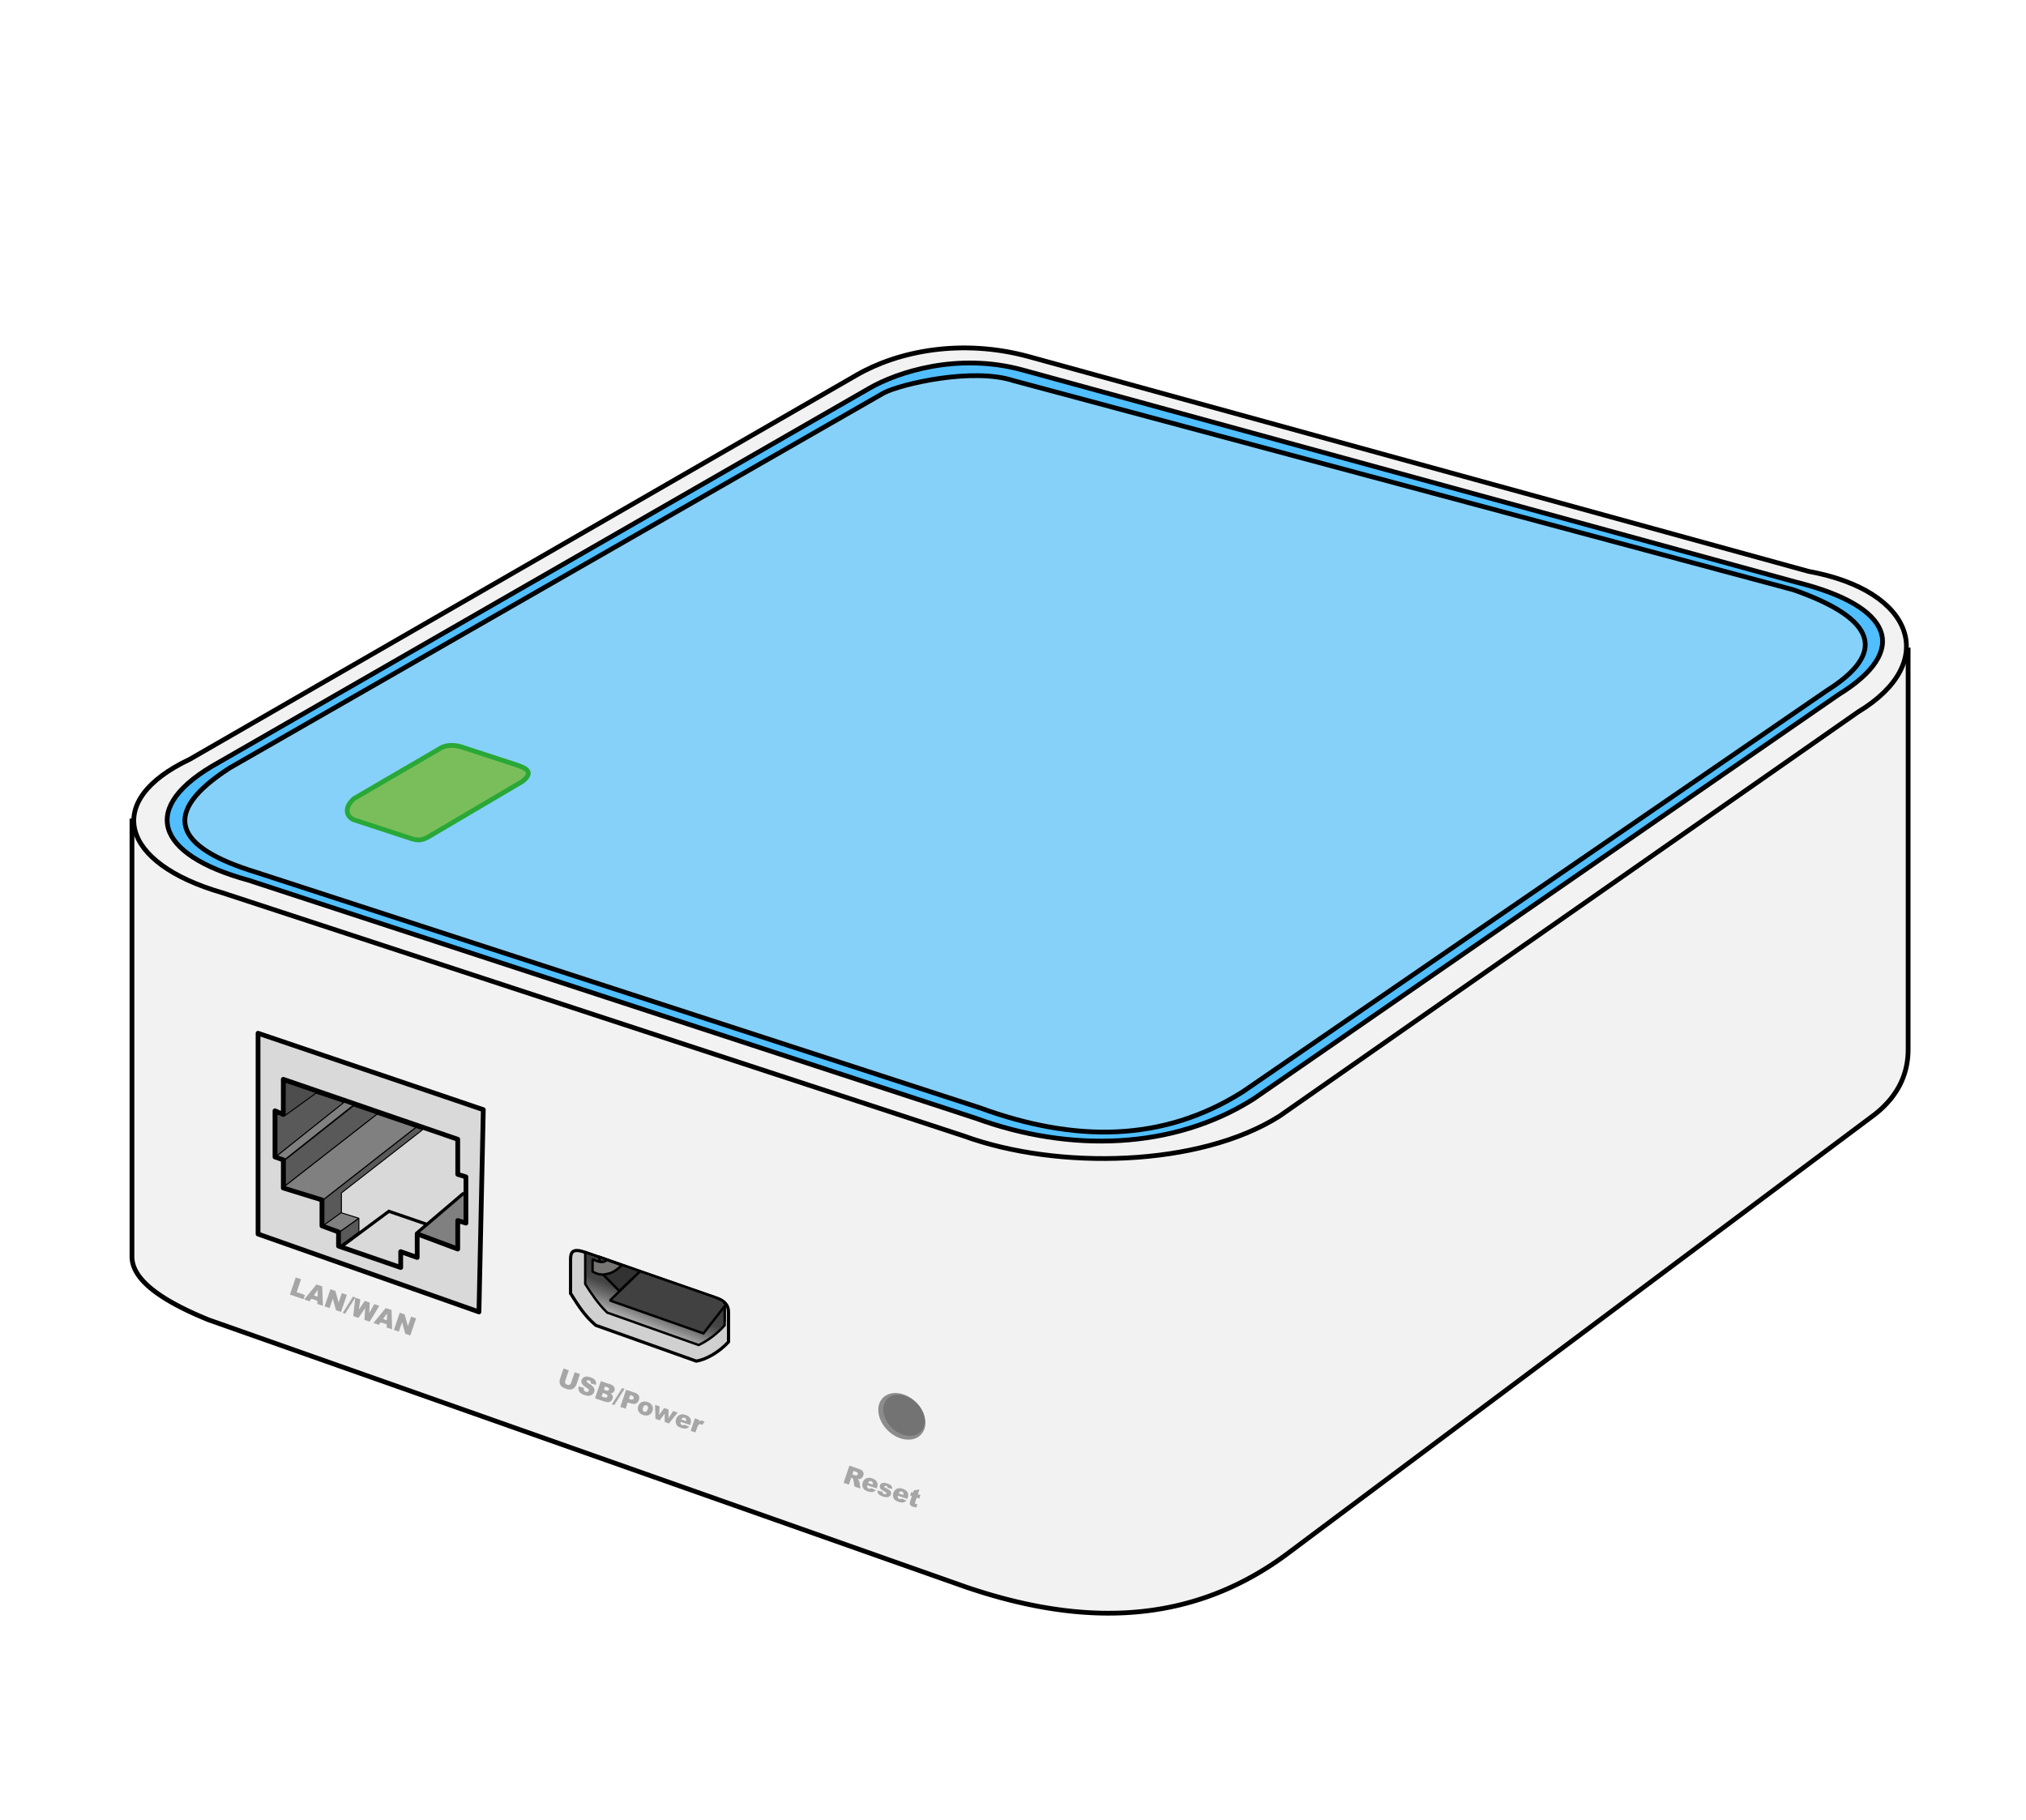 <?xml version="1.0" standalone="no"?>
<!DOCTYPE svg PUBLIC "-//W3C//DTD SVG 1.1//EN" "http://www.w3.org/Graphics/SVG/1.1/DTD/svg11.dtd">
<svg width="100%" height="100%" viewBox="0 0 1280 1150" version="1.1" xmlns="http://www.w3.org/2000/svg" xmlns:xlink="http://www.w3.org/1999/xlink" xml:space="preserve" style="fill-rule:evenodd;clip-rule:evenodd;stroke-linecap:round;stroke-miterlimit:1.414;">
    <g id="fuellung-seite">
        <path d="M83.377,518.594L83.377,793.582C83.035,809.171 103.713,822.497 131.796,833.931L610.647,1002.87C682.453,1027.23 750.645,1027.55 812.038,982.675L1184.45,704.137C1198.26,693.255 1205.47,679.686 1205.53,663.199L1205.53,410.783L83.377,518.594Z" style="fill:rgb(242,242,242);"/>
        <path d="M1207.03,409.279L1207.03,663.204L1207.02,663.6L1207.02,663.995L1207.01,664.389L1207,664.782L1206.99,665.174L1206.97,665.565L1206.95,665.955L1206.93,666.344L1206.91,666.732L1206.88,667.119L1206.85,667.505L1206.82,667.89L1206.78,668.273L1206.75,668.656L1206.7,669.038L1206.66,669.419L1206.62,669.798L1206.57,670.177L1206.52,670.555L1206.46,670.931L1206.41,671.307L1206.35,671.681L1206.29,672.055L1206.22,672.427L1206.15,672.799L1206.09,673.169L1206.01,673.538L1205.94,673.907L1205.86,674.274L1205.78,674.64L1205.7,675.006L1205.61,675.37L1205.52,675.733L1205.43,676.095L1205.34,676.455L1205.24,676.816L1205.14,677.174L1205.04,677.532L1204.94,677.889L1204.83,678.245L1204.72,678.599L1204.61,678.953L1204.49,679.305L1204.38,679.657L1204.26,680.007L1204.13,680.357L1204.01,680.705L1203.88,681.052L1203.75,681.398L1203.62,681.743L1203.48,682.087L1203.34,682.43L1203.2,682.772L1203.06,683.113L1202.91,683.452L1202.76,683.791L1202.61,684.128L1202.46,684.465L1202.3,684.8L1202.14,685.134L1201.98,685.468L1201.81,685.8L1201.65,686.131L1201.48,686.461L1201.31,686.789L1201.13,687.117L1200.95,687.444L1200.77,687.77L1200.59,688.094L1200.4,688.417L1200.22,688.74L1200.03,689.061L1199.83,689.381L1199.64,689.7L1199.44,690.018L1199.24,690.335L1199.04,690.651L1198.83,690.966L1198.62,691.279L1198.41,691.592L1198.2,691.903L1197.99,692.213L1197.77,692.523L1197.55,692.831L1197.32,693.138L1197.1,693.444L1196.87,693.748L1196.64,694.052L1196.4,694.355L1196.17,694.657L1195.93,694.957L1195.69,695.256L1195.45,695.555L1195.2,695.852L1194.95,696.148L1194.7,696.443L1194.45,696.737L1194.19,697.03L1193.93,697.322L1193.67,697.612L1193.41,697.902L1193.14,698.191L1192.88,698.478L1192.61,698.764L1192.33,699.05L1192.06,699.334L1191.78,699.617L1191.5,699.899L1191.22,700.18L1190.93,700.46L1190.64,700.739L1190.35,701.016L1190.06,701.293L1189.77,701.569L1189.47,701.843L1189.17,702.117L1188.87,702.389L1188.56,702.66L1188.25,702.931L1187.94,703.2L1187.63,703.468L1187.32,703.735L1187,704.001L1186.68,704.266L1186.36,704.529L1186.04,704.792L1185.71,705.054L1185.37,705.325L812.929,983.882L812.561,984.151L812.199,984.414L811.836,984.676L811.473,984.937L811.11,985.197L810.747,985.456L810.384,985.715L810.02,985.972L809.657,986.228L809.293,986.483L808.929,986.737L808.565,986.989L808.201,987.241L807.836,987.492L807.472,987.742L807.107,987.991L806.742,988.239L806.377,988.485L806.012,988.731L805.646,988.976L805.281,989.22L804.915,989.462L804.549,989.704L804.183,989.945L803.817,990.184L803.451,990.423L803.084,990.661L802.718,990.897L802.351,991.133L801.984,991.367L801.617,991.601L801.249,991.833L800.882,992.065L800.514,992.296L800.146,992.525L799.779,992.754L799.41,992.981L799.042,993.208L798.674,993.433L798.305,993.658L797.937,993.881L797.568,994.104L797.199,994.325L796.83,994.546L796.46,994.765L796.091,994.984L795.721,995.201L795.351,995.418L794.981,995.634L794.611,995.848L794.241,996.062L793.871,996.274L793.5,996.486L793.129,996.696L792.759,996.906L792.388,997.115L792.016,997.322L791.645,997.529L791.274,997.734L790.902,997.939L790.53,998.143L790.158,998.345L789.786,998.547L789.414,998.748L789.042,998.948L788.669,999.146L788.296,999.344L787.923,999.541L787.55,999.737L787.177,999.932L786.804,1000.13L786.431,1000.32L786.057,1000.51L785.683,1000.7L785.309,1000.89L784.935,1001.08L784.561,1001.27L784.187,1001.46L783.812,1001.64L783.438,1001.83L783.063,1002.01L782.688,1002.19L782.313,1002.38L781.938,1002.56L781.562,1002.74L781.187,1002.92L780.811,1003.1L780.435,1003.27L780.059,1003.45L779.683,1003.63L779.307,1003.8L778.93,1003.97L778.554,1004.15L778.177,1004.32L777.8,1004.49L777.423,1004.66L777.046,1004.83L776.669,1005L776.291,1005.16L775.914,1005.33L775.536,1005.49L775.158,1005.66L774.78,1005.82L774.402,1005.98L774.024,1006.14L773.645,1006.31L773.267,1006.47L772.888,1006.62L772.509,1006.78L772.13,1006.94L771.751,1007.09L771.371,1007.25L770.992,1007.4L770.612,1007.56L770.233,1007.71L769.853,1007.86L769.473,1008.01L769.093,1008.16L768.712,1008.31L768.332,1008.45L767.951,1008.6L767.571,1008.74L767.19,1008.89L766.809,1009.03L766.428,1009.18L766.046,1009.32L765.665,1009.46L765.283,1009.6L764.902,1009.74L764.52,1009.88L764.138,1010.01L763.756,1010.15L763.373,1010.28L762.991,1010.42L762.608,1010.55L762.226,1010.68L761.843,1010.82L761.46,1010.95L761.077,1011.08L760.693,1011.21L760.31,1011.33L759.927,1011.46L759.543,1011.59L759.159,1011.71L758.775,1011.84L758.391,1011.96L758.007,1012.08L757.623,1012.2L757.238,1012.32L756.854,1012.44L756.469,1012.56L756.084,1012.68L755.699,1012.8L755.314,1012.91L754.929,1013.03L754.543,1013.14L754.158,1013.26L753.772,1013.37L753.386,1013.48L753,1013.59L752.614,1013.7L752.228,1013.81L751.842,1013.92L751.455,1014.03L751.069,1014.13L750.682,1014.24L750.295,1014.34L749.908,1014.45L749.521,1014.55L749.134,1014.65L748.746,1014.75L748.359,1014.85L747.971,1014.95L747.583,1015.05L747.195,1015.15L746.807,1015.25L746.419,1015.34L746.031,1015.44L745.642,1015.53L745.254,1015.62L744.865,1015.72L744.476,1015.81L744.087,1015.9L743.698,1015.99L743.309,1016.08L742.92,1016.17L742.53,1016.25L742.141,1016.34L741.751,1016.43L741.361,1016.51L740.971,1016.59L740.581,1016.68L740.191,1016.76L739.8,1016.84L739.41,1016.92L739.019,1017L738.628,1017.08L738.237,1017.15L737.847,1017.23L737.455,1017.31L737.064,1017.38L736.673,1017.46L736.281,1017.53L735.89,1017.6L735.498,1017.68L735.106,1017.75L734.714,1017.82L734.322,1017.89L733.93,1017.95L733.537,1018.02L733.145,1018.09L732.752,1018.15L732.359,1018.22L731.967,1018.28L731.574,1018.35L731.181,1018.41L730.787,1018.47L730.394,1018.53L730,1018.59L729.607,1018.65L729.213,1018.71L728.819,1018.77L728.425,1018.82L728.031,1018.88L727.637,1018.93L727.243,1018.99L726.848,1019.04L726.454,1019.09L726.059,1019.14L725.664,1019.2L725.269,1019.25L724.874,1019.3L724.479,1019.34L724.084,1019.39L723.688,1019.44L723.293,1019.48L722.897,1019.53L722.502,1019.57L722.106,1019.62L721.71,1019.66L721.314,1019.7L720.917,1019.74L720.521,1019.78L720.124,1019.82L719.728,1019.86L719.331,1019.9L718.934,1019.94L718.537,1019.97L718.14,1020.01L717.743,1020.04L717.346,1020.08L716.949,1020.11L716.551,1020.14L716.153,1020.17L715.756,1020.2L715.358,1020.23L714.96,1020.26L714.562,1020.29L714.164,1020.32L713.765,1020.34L713.367,1020.37L712.968,1020.39L712.569,1020.42L712.171,1020.44L711.772,1020.46L711.373,1020.49L710.974,1020.51L710.575,1020.53L710.175,1020.55L709.776,1020.56L709.376,1020.58L708.977,1020.6L708.577,1020.62L708.177,1020.63L707.777,1020.64L707.377,1020.66L706.976,1020.67L706.576,1020.69L706.176,1020.7L705.775,1020.71L705.374,1020.72L704.974,1020.73L704.573,1020.74L704.172,1020.74L703.771,1020.75L703.369,1020.76L702.968,1020.76L702.566,1020.77L702.165,1020.77L701.763,1020.77L701.362,1020.77L700.96,1020.78L700.558,1020.78L700.155,1020.78L699.753,1020.78L699.351,1020.78L698.949,1020.77L698.546,1020.77L698.143,1020.77L697.74,1020.76L696.935,1020.75L696.128,1020.74L695.322,1020.72L694.515,1020.7L693.707,1020.68L692.899,1020.65L692.091,1020.62L691.282,1020.59L690.473,1020.55L689.663,1020.51L688.853,1020.47L688.042,1020.43L687.232,1020.38L686.42,1020.33L685.608,1020.28L684.796,1020.22L683.984,1020.17L683.171,1020.1L682.357,1020.04L681.544,1019.97L680.729,1019.9L679.915,1019.83L679.1,1019.75L678.285,1019.68L677.469,1019.59L676.653,1019.51L675.836,1019.42L675.019,1019.33L674.202,1019.24L673.384,1019.14L672.566,1019.05L671.747,1018.95L670.928,1018.84L670.109,1018.73L669.289,1018.62L668.469,1018.51L667.649,1018.4L666.828,1018.28L666.006,1018.16L665.185,1018.04L664.363,1017.91L663.54,1017.78L662.717,1017.65L661.894,1017.52L661.071,1017.38L660.247,1017.24L659.422,1017.1L658.598,1016.96L657.773,1016.81L656.947,1016.66L656.122,1016.5L655.295,1016.35L654.469,1016.19L653.642,1016.03L652.815,1015.87L651.987,1015.7L651.159,1015.53L650.331,1015.37L649.502,1015.19L648.673,1015.02L647.844,1014.84L647.014,1014.66L646.184,1014.47L645.353,1014.29L644.522,1014.1L643.691,1013.91L642.859,1013.71L642.028,1013.52L641.195,1013.32L640.363,1013.12L639.53,1012.91L638.696,1012.71L637.863,1012.5L637.029,1012.29L636.194,1012.08L635.36,1011.86L634.525,1011.64L633.689,1011.42L632.854,1011.2L632.018,1010.97L631.181,1010.75L630.344,1010.51L629.507,1010.28L628.67,1010.05L627.832,1009.81L626.994,1009.57L626.156,1009.33L625.317,1009.08L624.478,1008.84L623.639,1008.59L622.799,1008.34L621.959,1008.08L621.118,1007.83L620.278,1007.57L619.437,1007.31L618.595,1007.04L617.754,1006.78L616.912,1006.51L616.069,1006.24L615.227,1005.97L614.384,1005.7L613.541,1005.42L612.697,1005.14L611.853,1004.86L611.009,1004.58L610.157,1004.29L131.262,835.334L130.57,835.051L129.912,834.781L129.258,834.509L128.606,834.238L127.957,833.965L127.311,833.692L126.667,833.418L126.027,833.143L125.389,832.867L124.755,832.591L124.124,832.314L123.495,832.036L122.87,831.758L122.248,831.479L121.629,831.199L121.014,830.918L120.402,830.636L119.793,830.354L119.187,830.071L118.585,829.787L117.986,829.503L117.39,829.218L116.799,828.932L116.21,828.645L115.625,828.357L115.044,828.069L114.467,827.78L113.893,827.49L113.323,827.199L112.756,826.907L112.194,826.615L111.635,826.322L111.08,826.028L110.53,825.733L109.983,825.438L109.44,825.142L108.901,824.844L108.366,824.547L107.835,824.248L107.308,823.948L106.786,823.648L106.268,823.347L105.754,823.045L105.244,822.742L104.738,822.438L104.238,822.134L103.989,821.981L103.741,821.828L103.494,821.675L103.248,821.521L103.004,821.368L102.761,821.214L102.519,821.06L102.278,820.906L102.038,820.752L101.799,820.597L101.561,820.443L101.325,820.288L101.09,820.132L100.855,819.977L100.622,819.821L100.39,819.665L100.16,819.509L99.93,819.353L99.702,819.196L99.475,819.04L99.249,818.882L99.024,818.725L98.801,818.568L98.579,818.41L98.357,818.252L98.138,818.094L97.919,817.935L97.702,817.777L97.485,817.618L97.27,817.459L97.057,817.3L96.844,817.14L96.633,816.98L96.423,816.82L96.214,816.66L96.007,816.499L95.801,816.339L95.596,816.178L95.392,816.016L95.19,815.855L94.989,815.693L94.789,815.531L94.59,815.369L94.393,815.206L94.197,815.044L94.003,814.881L93.81,814.717L93.618,814.554L93.427,814.39L93.238,814.226L93.05,814.062L92.863,813.897L92.678,813.732L92.494,813.567L92.312,813.402L92.13,813.236L91.951,813.071L91.772,812.905L91.595,812.738L91.42,812.571L91.245,812.404L91.072,812.237L90.901,812.07L90.731,811.902L90.562,811.734L90.395,811.566L90.229,811.397L90.065,811.228L89.902,811.059L89.74,810.89L89.58,810.72L89.421,810.55L89.264,810.38L89.108,810.209L88.954,810.038L88.801,809.867L88.65,809.696L88.5,809.524L88.351,809.352L88.204,809.18L88.059,809.007L87.915,808.834L87.772,808.661L87.632,808.487L87.492,808.313L87.354,808.139L87.218,807.965L87.083,807.79L86.95,807.615L86.818,807.439L86.688,807.263L86.559,807.087L86.432,806.911L86.307,806.734L86.183,806.557L86.061,806.38L85.94,806.202L85.821,806.024L85.703,805.846L85.587,805.667L85.473,805.488L85.361,805.309L85.249,805.129L85.14,804.949L85.032,804.769L84.926,804.588L84.822,804.407L84.719,804.226L84.618,804.044L84.519,803.862L84.421,803.679L84.325,803.497L84.231,803.314L84.139,803.13L84.048,802.947L83.959,802.762L83.871,802.578L83.786,802.393L83.702,802.208L83.62,802.023L83.54,801.837L83.461,801.651L83.384,801.464L83.309,801.277L83.236,801.09L83.165,800.903L83.095,800.715L83.028,800.526L82.962,800.338L82.898,800.149L82.836,799.96L82.776,799.77L82.717,799.581L82.661,799.39L82.606,799.2L82.553,799.009L82.503,798.818L82.454,798.626L82.407,798.435L82.362,798.243L82.318,798.05L82.277,797.858L82.238,797.665L82.201,797.471L82.165,797.278L82.132,797.084L82.101,796.89L82.071,796.695L82.044,796.5L82.019,796.305L81.995,796.11L81.974,795.915L81.955,795.719L81.937,795.523L81.922,795.326L81.909,795.13L81.898,794.933L81.888,794.736L81.881,794.539L81.876,794.341L81.873,794.144L81.873,793.946L81.874,793.748L81.877,793.57L81.877,517.232L1206.88,409.146L1207.03,409.279ZM84.877,519.957L84.877,793.595L84.874,793.782L84.873,793.949L84.873,794.115L84.876,794.281L84.88,794.447L84.886,794.613L84.894,794.779L84.903,794.944L84.914,795.11L84.927,795.275L84.942,795.44L84.958,795.604L84.976,795.769L84.996,795.934L85.017,796.098L85.04,796.262L85.065,796.426L85.091,796.59L85.119,796.754L85.149,796.918L85.181,797.082L85.214,797.245L85.249,797.409L85.286,797.572L85.324,797.735L85.364,797.898L85.406,798.061L85.449,798.224L85.494,798.387L85.541,798.55L85.589,798.712L85.639,798.875L85.691,799.038L85.744,799.2L85.799,799.362L85.856,799.525L85.914,799.687L85.974,799.849L86.036,800.011L86.099,800.173L86.164,800.335L86.23,800.497L86.299,800.659L86.369,800.821L86.44,800.982L86.513,801.144L86.588,801.306L86.665,801.467L86.743,801.629L86.823,801.79L86.904,801.952L86.987,802.113L87.072,802.274L87.158,802.435L87.246,802.596L87.335,802.757L87.427,802.918L87.519,803.079L87.614,803.24L87.71,803.401L87.808,803.562L87.907,803.723L88.008,803.883L88.11,804.044L88.214,804.204L88.32,804.365L88.427,804.525L88.536,804.685L88.647,804.846L88.759,805.006L88.873,805.166L88.988,805.326L89.105,805.486L89.223,805.646L89.343,805.806L89.465,805.965L89.588,806.125L89.712,806.284L89.839,806.444L89.966,806.603L90.096,806.763L90.227,806.922L90.359,807.081L90.493,807.24L90.628,807.399L90.765,807.558L90.904,807.717L91.044,807.875L91.186,808.034L91.329,808.192L91.474,808.351L91.62,808.509L91.767,808.667L91.917,808.825L92.067,808.983L92.219,809.141L92.373,809.299L92.528,809.456L92.685,809.614L92.843,809.771L93.002,809.929L93.163,810.086L93.326,810.243L93.49,810.4L93.655,810.557L93.822,810.714L93.99,810.87L94.16,811.027L94.331,811.183L94.503,811.339L94.677,811.495L94.852,811.651L95.029,811.807L95.207,811.963L95.387,812.119L95.568,812.274L95.75,812.43L95.934,812.585L96.119,812.74L96.306,812.895L96.494,813.05L96.683,813.205L96.874,813.359L97.066,813.514L97.259,813.668L97.454,813.822L97.65,813.976L97.847,814.13L98.046,814.284L98.246,814.438L98.447,814.591L98.65,814.744L98.854,814.898L99.059,815.051L99.266,815.204L99.474,815.356L99.683,815.509L99.894,815.662L100.105,815.814L100.318,815.966L100.533,816.118L100.748,816.27L100.965,816.422L101.183,816.573L101.403,816.725L101.623,816.876L101.845,817.027L102.068,817.178L102.293,817.329L102.518,817.48L102.745,817.631L102.973,817.781L103.202,817.931L103.433,818.081L103.664,818.231L103.897,818.381L104.131,818.531L104.366,818.68L104.603,818.829L104.84,818.979L105.079,819.128L105.319,819.277L105.56,819.425L105.802,819.573L106.29,819.871L106.783,820.166L107.28,820.462L107.781,820.757L108.287,821.051L108.798,821.344L109.312,821.637L109.831,821.929L110.355,822.22L110.882,822.511L111.414,822.801L111.95,823.091L112.49,823.38L113.034,823.668L113.582,823.956L114.135,824.243L114.691,824.529L115.251,824.815L115.815,825.1L116.383,825.384L116.954,825.667L117.53,825.95L118.109,826.233L118.691,826.514L119.278,826.795L119.868,827.076L120.461,827.355L121.058,827.634L121.659,827.913L122.263,828.19L122.87,828.467L123.481,828.744L124.095,829.019L124.712,829.294L125.333,829.569L125.957,829.842L126.584,830.115L127.213,830.388L127.847,830.659L128.483,830.93L129.122,831.201L129.764,831.47L130.409,831.739L131.057,832.008L131.708,832.275L132.329,832.529L611.136,1001.45L611.967,1001.73L612.804,1002.01L613.642,1002.29L614.479,1002.57L615.316,1002.84L616.152,1003.12L616.988,1003.38L617.824,1003.65L618.659,1003.92L619.494,1004.18L620.328,1004.44L621.163,1004.7L621.996,1004.96L622.83,1005.21L623.663,1005.46L624.496,1005.71L625.328,1005.96L626.16,1006.2L626.992,1006.45L627.823,1006.69L628.654,1006.92L629.484,1007.16L630.314,1007.39L631.144,1007.62L631.973,1007.85L632.802,1008.08L633.631,1008.3L634.459,1008.52L635.287,1008.74L636.114,1008.96L636.941,1009.17L637.768,1009.38L638.594,1009.59L639.42,1009.8L640.246,1010L641.071,1010.2L641.895,1010.4L642.72,1010.6L643.544,1010.79L644.367,1010.98L645.19,1011.17L646.013,1011.36L646.835,1011.54L647.657,1011.73L648.478,1011.9L649.3,1012.08L650.12,1012.26L650.94,1012.43L651.76,1012.6L652.58,1012.76L653.399,1012.93L654.217,1013.09L655.036,1013.25L655.853,1013.4L656.671,1013.56L657.488,1013.71L658.304,1013.86L659.12,1014L659.936,1014.14L660.751,1014.28L661.566,1014.42L662.38,1014.56L663.194,1014.69L664.008,1014.82L664.821,1014.95L665.634,1015.07L666.446,1015.19L667.258,1015.31L668.069,1015.43L668.88,1015.54L669.691,1015.65L670.501,1015.76L671.311,1015.87L672.12,1015.97L672.929,1016.07L673.737,1016.17L674.545,1016.26L675.352,1016.35L676.159,1016.44L676.966,1016.53L677.772,1016.61L678.578,1016.69L679.383,1016.77L680.188,1016.84L680.992,1016.91L681.796,1016.98L682.599,1017.05L683.402,1017.11L684.205,1017.17L685.007,1017.23L685.808,1017.29L686.609,1017.34L687.41,1017.39L688.211,1017.43L689.01,1017.48L689.81,1017.52L690.608,1017.56L691.407,1017.59L692.205,1017.62L693.002,1017.65L693.799,1017.68L694.596,1017.7L695.392,1017.72L696.187,1017.74L696.982,1017.75L697.778,1017.76L698.174,1017.77L698.571,1017.77L698.968,1017.77L699.365,1017.78L699.761,1017.78L700.158,1017.78L700.554,1017.78L700.951,1017.78L701.347,1017.77L701.743,1017.77L702.139,1017.77L702.535,1017.77L702.93,1017.76L703.326,1017.76L703.721,1017.75L704.117,1017.74L704.512,1017.74L704.907,1017.73L705.302,1017.72L705.697,1017.71L706.092,1017.7L706.486,1017.69L706.881,1017.67L707.275,1017.66L707.67,1017.65L708.064,1017.63L708.458,1017.62L708.852,1017.6L709.245,1017.59L709.639,1017.57L710.033,1017.55L710.426,1017.53L710.819,1017.51L711.212,1017.49L711.605,1017.47L711.998,1017.45L712.391,1017.42L712.784,1017.4L713.176,1017.37L713.569,1017.35L713.961,1017.32L714.353,1017.3L714.745,1017.27L715.137,1017.24L715.529,1017.21L715.921,1017.18L716.313,1017.15L716.704,1017.12L717.095,1017.09L717.486,1017.05L717.878,1017.02L718.269,1016.98L718.659,1016.95L719.05,1016.91L719.441,1016.87L719.831,1016.84L720.221,1016.8L720.612,1016.76L721.002,1016.72L721.392,1016.68L721.781,1016.63L722.171,1016.59L722.561,1016.55L722.95,1016.5L723.339,1016.46L723.729,1016.41L724.118,1016.37L724.507,1016.32L724.895,1016.27L725.284,1016.22L725.673,1016.17L726.061,1016.12L726.45,1016.07L726.838,1016.01L727.226,1015.96L727.614,1015.91L728.002,1015.85L728.389,1015.8L728.777,1015.74L729.164,1015.68L729.552,1015.62L729.939,1015.57L730.326,1015.51L730.713,1015.45L731.1,1015.38L731.486,1015.32L731.873,1015.26L732.259,1015.2L732.646,1015.13L733.032,1015.06L733.418,1015L733.804,1014.93L734.19,1014.86L734.575,1014.79L734.961,1014.72L735.346,1014.65L735.731,1014.58L736.116,1014.51L736.501,1014.44L736.886,1014.36L737.271,1014.29L737.656,1014.21L738.04,1014.14L738.425,1014.06L738.809,1013.98L739.193,1013.9L739.577,1013.82L739.961,1013.74L740.344,1013.66L740.728,1013.58L741.112,1013.49L741.495,1013.41L741.878,1013.33L742.261,1013.24L742.644,1013.15L743.027,1013.07L743.41,1012.98L743.792,1012.89L744.174,1012.8L744.557,1012.71L744.939,1012.62L745.321,1012.52L745.703,1012.43L746.085,1012.34L746.466,1012.24L746.848,1012.14L747.229,1012.05L747.61,1011.95L747.992,1011.85L748.373,1011.75L748.753,1011.65L749.134,1011.55L749.515,1011.45L749.895,1011.35L750.275,1011.24L750.656,1011.14L751.036,1011.03L751.416,1010.92L751.795,1010.82L752.175,1010.71L752.555,1010.6L752.934,1010.49L753.313,1010.38L753.692,1010.27L754.071,1010.15L754.45,1010.04L754.829,1009.93L755.207,1009.81L755.586,1009.7L755.964,1009.58L756.343,1009.46L756.721,1009.34L757.099,1009.22L757.476,1009.1L757.854,1008.98L758.232,1008.86L758.609,1008.74L758.986,1008.61L759.363,1008.49L759.74,1008.36L760.117,1008.23L760.494,1008.11L760.871,1007.98L761.247,1007.85L761.623,1007.72L762,1007.59L762.376,1007.45L762.751,1007.32L763.127,1007.19L763.503,1007.05L763.878,1006.92L764.254,1006.78L764.629,1006.64L765.004,1006.5L765.379,1006.36L765.754,1006.22L766.129,1006.08L766.503,1005.94L766.878,1005.8L767.252,1005.65L767.626,1005.51L768,1005.36L768.374,1005.22L768.748,1005.07L769.121,1004.92L769.495,1004.77L769.868,1004.62L770.241,1004.47L770.615,1004.32L770.987,1004.16L771.36,1004.01L771.733,1003.86L772.105,1003.7L772.478,1003.54L772.85,1003.38L773.222,1003.23L773.594,1003.07L773.966,1002.9L774.338,1002.74L774.709,1002.58L775.081,1002.42L775.452,1002.25L775.823,1002.09L776.194,1001.92L776.565,1001.76L776.936,1001.59L777.306,1001.42L777.677,1001.25L778.047,1001.08L778.417,1000.91L778.787,1000.73L779.157,1000.56L779.527,1000.38L779.896,1000.21L780.266,1000.03L780.635,999.855L781.005,999.677L781.374,999.498L781.743,999.317L782.111,999.136L782.48,998.954L782.848,998.771L783.217,998.587L783.585,998.402L783.953,998.215L784.321,998.029L784.689,997.841L785.057,997.652L785.424,997.462L785.792,997.271L786.159,997.079L786.526,996.886L786.893,996.693L787.26,996.498L787.626,996.302L787.993,996.106L788.359,995.908L788.726,995.71L789.092,995.51L789.458,995.31L789.824,995.108L790.189,994.906L790.555,994.702L790.92,994.498L791.285,994.292L791.651,994.086L792.016,993.879L792.38,993.67L792.745,993.461L793.11,993.251L793.474,993.04L793.838,992.827L794.202,992.614L794.566,992.4L794.93,992.185L795.294,991.969L795.658,991.751L796.021,991.533L796.384,991.314L796.747,991.094L797.11,990.873L797.473,990.651L797.836,990.428L798.198,990.204L798.561,989.978L798.923,989.752L799.285,989.525L799.647,989.297L800.009,989.068L800.371,988.838L800.732,988.607L801.093,988.375L801.455,988.142L801.816,987.907L802.177,987.672L802.538,987.436L802.898,987.199L803.259,986.961L803.619,986.722L803.979,986.482L804.339,986.24L804.699,985.998L805.059,985.755L805.419,985.511L805.778,985.266L806.138,985.019L806.497,984.772L806.856,984.524L807.215,984.274L807.574,984.024L807.932,983.773L808.291,983.52L808.649,983.267L809.007,983.013L809.365,982.757L809.723,982.501L810.081,982.243L810.438,981.985L810.796,981.725L811.147,981.469L1183.54,702.948L1183.84,702.708L1184.15,702.457L1184.46,702.205L1184.77,701.952L1185.08,701.698L1185.38,701.443L1185.68,701.187L1185.98,700.93L1186.28,700.672L1186.57,700.414L1186.87,700.154L1187.15,699.894L1187.44,699.632L1187.73,699.37L1188.01,699.107L1188.29,698.843L1188.56,698.578L1188.84,698.312L1189.11,698.045L1189.38,697.777L1189.64,697.509L1189.91,697.239L1190.17,696.969L1190.43,696.697L1190.69,696.425L1190.94,696.152L1191.2,695.877L1191.45,695.602L1191.69,695.326L1191.94,695.049L1192.18,694.771L1192.42,694.493L1192.66,694.213L1192.89,693.932L1193.13,693.651L1193.36,693.368L1193.59,693.085L1193.81,692.8L1194.04,692.515L1194.26,692.229L1194.47,691.942L1194.69,691.654L1194.9,691.365L1195.11,691.075L1195.32,690.784L1195.53,690.492L1195.73,690.2L1195.93,689.906L1196.13,689.611L1196.33,689.316L1196.52,689.019L1196.71,688.722L1196.9,688.424L1197.09,688.124L1197.27,687.824L1197.45,687.523L1197.63,687.221L1197.81,686.918L1197.98,686.614L1198.15,686.308L1198.32,686.002L1198.49,685.696L1198.65,685.388L1198.81,685.079L1198.97,684.769L1199.13,684.458L1199.29,684.146L1199.44,683.833L1199.59,683.52L1199.73,683.205L1199.88,682.889L1200.02,682.573L1200.16,682.255L1200.3,681.936L1200.43,681.617L1200.56,681.296L1200.69,680.975L1200.82,680.652L1200.95,680.328L1201.07,680.004L1201.19,679.678L1201.31,679.351L1201.42,679.024L1201.53,678.695L1201.64,678.365L1201.75,678.035L1201.86,677.703L1201.96,677.37L1202.06,677.037L1202.16,676.702L1202.25,676.366L1202.35,676.029L1202.44,675.691L1202.52,675.352L1202.61,675.012L1202.69,674.671L1202.77,674.329L1202.85,673.986L1202.93,673.642L1203,673.297L1203.07,672.951L1203.14,672.603L1203.2,672.255L1203.27,671.905L1203.33,671.555L1203.39,671.203L1203.44,670.851L1203.49,670.497L1203.55,670.142L1203.59,669.786L1203.64,669.429L1203.68,669.071L1203.72,668.712L1203.76,668.352L1203.8,667.991L1203.83,667.628L1203.86,667.265L1203.89,666.9L1203.91,666.534L1203.93,666.168L1203.96,665.8L1203.97,665.431L1203.99,665.061L1204,664.69L1204.01,664.317L1204.02,663.944L1204.03,663.569L1204.03,663.194L1204.03,412.434L84.877,519.957Z" style="fill:black;"/>
    </g>
    <path d="M360.47,817.206C364.791,823.877 368.904,831.07 376.451,837.415L439.852,859.995C446.316,859.09 454.636,854.026 460.271,847.875L460.271,828.866C460.271,824.747 457.727,821.721 452.366,820.026L369.726,791.263C362.046,788.589 360.47,790.783 360.47,795.762L360.47,817.206Z" style="fill:rgb(208,208,208);stroke-width:2px;stroke:black;"/>
    <path d="M445.12,842.284C449.32,842.074 453.719,838.679 457.836,834.724L457.836,824.75L446.629,821.548L445.12,842.284Z" style="fill:rgb(36,36,36);stroke-width:1.5px;stroke:black;"/>
    <path d="M369.726,811.272C373.63,817.477 377.954,823.834 383.578,829.348L441.388,849.854C447.19,847.168 453.15,842.648 457.824,837.391L457.824,823.101L455.36,821.204L369.726,791.24L369.726,811.272Z" style="fill:url(#_Linear1);stroke-width:1.5px;stroke:black;"/>
    <path d="M378.327,793.977L380.607,804.925L391.321,815.761L404.426,803.262L378.327,793.977Z" style="fill:rgb(50,50,50);stroke-width:1.5px;stroke:black;"/>
    <path d="M374.391,795.562C377.596,797.319 381.111,798.361 383.465,796.13L392.894,799.499C390.175,801.807 387.37,804.325 383.465,804.925C380.041,805.843 376.982,805.066 374.391,803.36L374.391,795.562Z" style="fill:rgb(118,117,115);stroke-width:1.5px;stroke:black;"/>
    <path d="M404.426,803.262L385.351,821.706L444.421,842.496L458.609,824.272L456.282,821.706L451.477,819.576L404.426,803.262Z" style="fill:rgb(65,65,65);stroke-width:1.5px;stroke:black;"/>
    <g id="Lan-Buchsen" transform="matrix(1,0,0,1,-153.263,-48.213)">
        <g id="Lan-Buchse">
            <g transform="matrix(1,0,0,1.004,-3.639,-6.798)">
                <path d="M335.073,829.381L422.368,765.046L452.229,775.556L455.903,795.936L422.368,862.204L335.073,829.381Z" style="fill:rgb(128,128,128);stroke-width:0.65px;stroke:black;"/>
            </g>
            <path d="M316.291,701.056L316.291,827.929L455.86,877.136L458.602,749.347L316.291,701.056Z" style="fill:rgb(217,217,217);stroke-width:3px;stroke-linejoin:round;stroke:black;"/>
            <path d="M442.267,837.456L442.267,819.403L447.402,820.869L447.402,801.294L416.672,827.542L442.267,837.456Z" style="fill:rgb(128,128,128);stroke-width:0.65px;stroke:black;"/>
            <path d="M327.768,778.798L333.335,780.763L376.472,746.532L371.018,744.119L327.768,778.798Z" style="fill:rgb(128,128,128);stroke-width:0.65px;stroke:black;"/>
            <path d="M367.616,826.728L379.988,817.923L379.988,826.728L367.616,835.722L367.616,826.728Z" style="fill:rgb(89,89,89);stroke-width:0.65px;stroke:black;"/>
            <g transform="matrix(1,0,0,1.004,-9.571,-16.489)">
                <path d="M367.378,819.278L425.518,773.906L429.874,775.367L378.522,815.172L378.522,827.876L367.378,835.746L367.378,819.278Z" style="fill:rgb(89,89,89);stroke-width:0.65px;stroke:black;"/>
            </g>
            <g id="(Kurve)" transform="matrix(1,0,0,1.004,-33.973,-41.506)">
                <path d="M367.378,819.278L410.525,785.333L425.666,790.456L367.378,835.746L367.378,819.278Z" style="fill:rgb(89,89,89);stroke-width:0.65px;stroke:black;"/>
            </g>
            <g transform="matrix(1,0,0,1.004,-9.524,-33.13)">
                <path d="M342.219,827.876L400.956,782.21L425.511,790.502L367.378,835.746L342.219,827.876Z" style="fill:rgb(128,128,128);stroke-width:0.65px;stroke:black;"/>
            </g>
            <g transform="matrix(1,0,0,1.004,-39.247,-60.563)">
                <path d="M367.378,810.016L389.83,795.496L409.747,802.134L367.378,835.746L367.378,810.016Z" style="fill:rgb(89,89,89);stroke-width:0.65px;stroke:black;"/>
            </g>
            <path d="M357.417,822.601L367.928,826.458L379.962,817.96L368.774,814.457L357.417,822.601Z" style="fill:rgb(128,128,128);stroke-width:0.65px;stroke:black;"/>
            <g transform="matrix(1,0,0,1,1.129,-28.043)">
                <path d="M332.165,759.891L331.966,781.257L352.138,766.689L332.165,759.891Z" style="fill:rgb(77,77,77);stroke-width:0.65px;stroke:black;"/>
            </g>
            <path d="M326.996,779.236L332.247,781.082L332.247,798.855L356.671,806.379L356.671,822.774L367.144,826.608L367.144,835.542L406.428,849.084L406.428,839.059L416.839,842.728L416.839,827.84L442.461,837.4L442.461,819.403L447.63,821.026L447.63,791.815L442.461,790.207L442.461,768.055L332.247,730.174L332.247,752.379L326.996,750.056L326.996,779.236Z" style="fill:none;stroke-width:3px;stroke-linejoin:round;stroke:black;"/>
            <path d="M369.078,835.763L398.943,813.562L423.06,821.84L446.325,801.98L416.656,827.239" style="fill:none;stroke-width:2px;stroke:black;"/>
        </g>
    </g>
    <g id="Reset" transform="matrix(1,0,0,1,296.023,151.611)">
        <g transform="matrix(0.882,0.85,-0.612,0.635,532.725,21.48)">
            <ellipse cx="256.696" cy="793.094" rx="13.657" ry="14.286" style="fill:rgb(140,140,140);"/>
        </g>
        <g transform="matrix(0.78,0.752,-0.538,0.559,501.633,106.253)">
            <ellipse cx="256.696" cy="793.094" rx="13.657" ry="14.286" style="fill:rgb(115,115,115);"/>
        </g>
    </g>
    <g id="Deckel">
        <path d="M541.326,236.894C567.5,221.811 607.685,213.677 650.312,225.417L1142.57,361.001C1209.94,373.246 1225.24,418.959 1173.93,449.827L808.36,705.211C757.628,737.358 668.189,739.386 608.943,717.76L140.311,564.039C76.344,545.504 64.491,505.898 119.865,479.76L541.326,236.894Z" style="fill:rgb(242,242,242);stroke-width:3px;stroke-linejoin:round;stroke:black;"/>
        <path d="M549.401,245.236C566.639,235.323 604.698,222.419 646.13,233.783L1135.01,367.88C1196.26,383.163 1206.7,411.107 1161.51,438.937L791.979,694.343C741.247,726.49 675.874,728.252 616.629,706.625L156.886,556.121C98.233,540.083 86.897,509.905 138.512,481.518L549.401,245.236Z" style="fill:rgb(80,190,255);stroke-width:3px;stroke-linejoin:round;stroke:black;"/>
        <path d="M558.477,248.202C569.51,242.571 614.52,232.056 640.398,240.536L1133.07,372.665C1185.78,391.126 1192.2,412.383 1154.2,436.322L785.224,689.782C734.492,721.929 678.739,721.731 619.494,700.105L162.131,551.242C109.881,535.3 100.9,513.729 145.075,485.242L558.477,248.202Z" style="fill:rgb(134,209,249);stroke-width:3px;stroke-linejoin:round;stroke:black;"/>
    </g>
    <g transform="matrix(0.947,0.322,-0.322,0.947,308.612,-131.247)">
        <path d="M186.757,927.392L190.296,927.392L190.296,936.025L195.819,936.025L195.819,938.845L186.757,938.845L186.757,927.392Z" style="fill:rgb(166,166,166);fill-rule:nonzero;"/>
        <path d="M204.476,936.955L200.444,936.955L199.89,938.845L196.272,938.845L200.577,927.392L204.436,927.392L208.741,938.845L205.038,938.845L204.476,936.955ZM203.733,934.478L202.468,930.361L201.21,934.478L203.733,934.478Z" style="fill:rgb(166,166,166);fill-rule:nonzero;"/>
        <path d="M209.897,927.392L213.202,927.392L217.515,933.728L217.515,927.392L220.851,927.392L220.851,938.845L217.515,938.845L213.226,932.556L213.226,938.845L209.897,938.845L209.897,927.392Z" style="fill:rgb(166,166,166);fill-rule:nonzero;"/>
        <path d="M224.897,927.197L226.522,927.197L223.647,939.033L222.038,939.033L224.897,927.197Z" style="fill:rgb(166,166,166);fill-rule:nonzero;"/>
        <path d="M226.468,927.392L229.827,927.392L231.038,933.791L232.804,927.392L236.155,927.392L237.929,933.791L239.14,927.392L242.483,927.392L239.96,938.845L236.491,938.845L234.483,931.634L232.483,938.845L229.015,938.845L226.468,927.392Z" style="fill:rgb(166,166,166);fill-rule:nonzero;"/>
        <path d="M250.694,936.955L246.663,936.955L246.108,938.845L242.491,938.845L246.796,927.392L250.655,927.392L254.96,938.845L251.257,938.845L250.694,936.955ZM249.952,934.478L248.686,930.361L247.429,934.478L249.952,934.478Z" style="fill:rgb(166,166,166);fill-rule:nonzero;"/>
        <path d="M256.116,927.392L259.421,927.392L263.733,933.728L263.733,927.392L267.069,927.392L267.069,938.845L263.733,938.845L259.444,932.556L259.444,938.845L256.116,938.845L256.116,927.392Z" style="fill:rgb(166,166,166);fill-rule:nonzero;"/>
        <path d="M372.858,927.392L376.39,927.392L376.39,934.22C376.39,934.897 376.284,935.537 376.073,936.138C375.862,936.74 375.532,937.266 375.081,937.716C374.63,938.167 374.158,938.483 373.663,938.666C372.976,938.921 372.15,939.048 371.186,939.048C370.629,939.048 370.021,939.009 369.362,938.931C368.703,938.853 368.153,938.698 367.71,938.466C367.267,938.235 366.862,937.905 366.495,937.478C366.128,937.051 365.877,936.611 365.741,936.158C365.522,935.429 365.413,934.783 365.413,934.22L365.413,927.392L368.944,927.392L368.944,934.384C368.944,935.009 369.117,935.498 369.464,935.849C369.81,936.201 370.291,936.376 370.905,936.376C371.515,936.376 371.992,936.203 372.339,935.857C372.685,935.511 372.858,935.02 372.858,934.384L372.858,927.392Z" style="fill:rgb(166,166,166);fill-rule:nonzero;"/>
        <path d="M378.116,935.056L381.483,934.845C381.556,935.392 381.705,935.809 381.929,936.095C382.293,936.559 382.814,936.791 383.491,936.791C383.996,936.791 384.386,936.672 384.659,936.435C384.933,936.198 385.069,935.923 385.069,935.611C385.069,935.314 384.939,935.048 384.679,934.814C384.418,934.58 383.814,934.358 382.866,934.15C381.314,933.801 380.207,933.337 379.546,932.759C378.879,932.181 378.546,931.444 378.546,930.548C378.546,929.96 378.716,929.404 379.058,928.88C379.399,928.357 379.912,927.945 380.597,927.646C381.282,927.347 382.22,927.197 383.413,927.197C384.877,927.197 385.992,927.469 386.761,928.013C387.529,928.557 387.986,929.423 388.132,930.611L384.796,930.806C384.707,930.291 384.521,929.916 384.237,929.681C383.953,929.447 383.561,929.33 383.061,929.33C382.65,929.33 382.34,929.417 382.132,929.591C381.923,929.766 381.819,929.978 381.819,930.228C381.819,930.41 381.905,930.574 382.077,930.72C382.244,930.871 382.64,931.012 383.265,931.142C384.811,931.475 385.92,931.813 386.589,932.154C387.258,932.495 387.745,932.918 388.05,933.423C388.354,933.929 388.507,934.494 388.507,935.119C388.507,935.853 388.304,936.53 387.897,937.15C387.491,937.77 386.923,938.24 386.194,938.56C385.465,938.88 384.546,939.041 383.436,939.041C381.489,939.041 380.14,938.666 379.39,937.916C378.64,937.166 378.215,936.212 378.116,935.056Z" style="fill:rgb(166,166,166);fill-rule:nonzero;"/>
        <path d="M390.296,927.392L396.921,927.392C398.025,927.392 398.873,927.666 399.464,928.212C400.055,928.759 400.351,929.436 400.351,930.244C400.351,930.921 400.14,931.501 399.718,931.986C399.436,932.309 399.025,932.564 398.483,932.751C399.306,932.949 399.912,933.289 400.3,933.771C400.688,934.253 400.882,934.858 400.882,935.587C400.882,936.181 400.744,936.715 400.468,937.189C400.192,937.663 399.814,938.038 399.335,938.314C399.038,938.486 398.59,938.611 397.991,938.689C397.194,938.793 396.666,938.845 396.405,938.845L390.296,938.845L390.296,927.392ZM393.866,931.884L395.405,931.884C395.957,931.884 396.341,931.789 396.558,931.599C396.774,931.409 396.882,931.134 396.882,930.775C396.882,930.442 396.774,930.181 396.558,929.994C396.341,929.806 395.965,929.712 395.429,929.712L393.866,929.712L393.866,931.884ZM393.866,936.384L395.671,936.384C396.28,936.384 396.71,936.276 396.96,936.06C397.21,935.844 397.335,935.554 397.335,935.189C397.335,934.85 397.211,934.578 396.964,934.373C396.716,934.167 396.283,934.064 395.663,934.064L393.866,934.064L393.866,936.384Z" style="fill:rgb(166,166,166);fill-rule:nonzero;"/>
        <path d="M404.429,927.197L406.054,927.197L403.179,939.033L401.569,939.033L404.429,927.197Z" style="fill:rgb(166,166,166);fill-rule:nonzero;"/>
        <path d="M407.163,927.392L413.046,927.392C414.327,927.392 415.287,927.697 415.925,928.306C416.563,928.916 416.882,929.783 416.882,930.908C416.882,932.064 416.534,932.968 415.839,933.619C415.143,934.27 414.082,934.595 412.655,934.595L410.718,934.595L410.718,938.845L407.163,938.845L407.163,927.392ZM410.718,932.275L411.585,932.275C412.267,932.275 412.746,932.156 413.022,931.919C413.298,931.682 413.436,931.379 413.436,931.009C413.436,930.65 413.317,930.345 413.077,930.095C412.838,929.845 412.387,929.72 411.726,929.72L410.718,929.72L410.718,932.275Z" style="fill:rgb(166,166,166);fill-rule:nonzero;"/>
        <path d="M417.718,934.72C417.718,933.455 418.145,932.412 418.999,931.591C419.853,930.771 421.007,930.361 422.46,930.361C424.121,930.361 425.377,930.843 426.226,931.806C426.908,932.582 427.249,933.538 427.249,934.673C427.249,935.949 426.826,936.995 425.979,937.81C425.133,938.625 423.963,939.033 422.468,939.033C421.134,939.033 420.056,938.694 419.233,938.017C418.223,937.179 417.718,936.08 417.718,934.72ZM420.905,934.712C420.905,935.452 421.055,935.999 421.354,936.353C421.654,936.707 422.03,936.884 422.483,936.884C422.942,936.884 423.318,936.71 423.612,936.361C423.907,936.012 424.054,935.452 424.054,934.681C424.054,933.962 423.905,933.427 423.608,933.076C423.311,932.724 422.944,932.548 422.507,932.548C422.043,932.548 421.66,932.727 421.358,933.083C421.056,933.44 420.905,933.983 420.905,934.712Z" style="fill:rgb(166,166,166);fill-rule:nonzero;"/>
        <path d="M427.554,930.548L430.632,930.548L431.968,935.775L433.655,930.548L436.522,930.548L438.272,935.775L439.608,930.548L442.663,930.548L439.608,938.845L436.78,938.845L435.101,933.853L433.476,938.845L430.632,938.845L427.554,930.548Z" style="fill:rgb(166,166,166);fill-rule:nonzero;"/>
        <path d="M452.624,935.486L446.249,935.486C446.306,935.996 446.444,936.376 446.663,936.626C446.97,936.986 447.371,937.166 447.866,937.166C448.179,937.166 448.476,937.087 448.757,936.931C448.929,936.832 449.114,936.658 449.311,936.408L452.444,936.697C451.965,937.53 451.387,938.128 450.71,938.49C450.033,938.852 449.061,939.033 447.796,939.033C446.697,939.033 445.832,938.878 445.202,938.568C444.572,938.258 444.05,937.766 443.636,937.091C443.222,936.417 443.015,935.624 443.015,934.712C443.015,933.416 443.43,932.366 444.261,931.564C445.091,930.762 446.239,930.361 447.702,930.361C448.89,930.361 449.827,930.541 450.515,930.9C451.202,931.259 451.726,931.78 452.085,932.462C452.444,933.145 452.624,934.033 452.624,935.126L452.624,935.486ZM449.39,933.962C449.327,933.348 449.162,932.908 448.893,932.642C448.625,932.376 448.272,932.244 447.835,932.244C447.33,932.244 446.926,932.444 446.624,932.845C446.431,933.095 446.309,933.468 446.257,933.962L449.39,933.962Z" style="fill:rgb(166,166,166);fill-rule:nonzero;"/>
        <path d="M454.116,930.548L457.093,930.548L457.093,931.908C457.379,931.319 457.675,930.914 457.979,930.693C458.284,930.472 458.66,930.361 459.108,930.361C459.577,930.361 460.09,930.507 460.647,930.798L459.663,933.064C459.288,932.908 458.991,932.83 458.772,932.83C458.356,932.83 458.033,933.001 457.804,933.345C457.476,933.83 457.311,934.736 457.311,936.064L457.311,938.845L454.116,938.845L454.116,930.548Z" style="fill:rgb(166,166,166);fill-rule:nonzero;"/>
        <path d="M556.124,938.845L556.124,927.392L562.022,927.392C563.116,927.392 563.952,927.486 564.53,927.673C565.108,927.861 565.574,928.208 565.929,928.716C566.283,929.224 566.46,929.843 566.46,930.572C566.46,931.207 566.324,931.755 566.054,932.216C565.783,932.677 565.41,933.051 564.936,933.337C564.634,933.52 564.22,933.671 563.694,933.791C564.116,933.931 564.423,934.072 564.616,934.212C564.746,934.306 564.935,934.507 565.183,934.814C565.43,935.121 565.595,935.358 565.679,935.525L567.39,938.845L563.39,938.845L561.499,935.345C561.259,934.892 561.046,934.598 560.858,934.462C560.603,934.285 560.314,934.197 559.991,934.197L559.679,934.197L559.679,938.845L556.124,938.845ZM559.679,932.033L561.171,932.033C561.332,932.033 561.645,931.981 562.108,931.876C562.343,931.83 562.534,931.71 562.683,931.517C562.831,931.324 562.905,931.103 562.905,930.853C562.905,930.483 562.788,930.199 562.554,930.001C562.319,929.804 561.879,929.705 561.233,929.705L559.679,929.705L559.679,932.033Z" style="fill:rgb(166,166,166);fill-rule:nonzero;"/>
        <path d="M577.124,935.486L570.749,935.486C570.806,935.996 570.944,936.376 571.163,936.626C571.47,936.986 571.871,937.166 572.366,937.166C572.679,937.166 572.976,937.087 573.257,936.931C573.429,936.832 573.614,936.658 573.811,936.408L576.944,936.697C576.465,937.53 575.887,938.128 575.21,938.49C574.533,938.852 573.561,939.033 572.296,939.033C571.197,939.033 570.332,938.878 569.702,938.568C569.072,938.258 568.55,937.766 568.136,937.091C567.722,936.417 567.515,935.624 567.515,934.712C567.515,933.416 567.93,932.366 568.761,931.564C569.591,930.762 570.739,930.361 572.202,930.361C573.39,930.361 574.327,930.541 575.015,930.9C575.702,931.259 576.226,931.78 576.585,932.462C576.944,933.145 577.124,934.033 577.124,935.126L577.124,935.486ZM573.89,933.962C573.827,933.348 573.662,932.908 573.393,932.642C573.125,932.376 572.772,932.244 572.335,932.244C571.83,932.244 571.426,932.444 571.124,932.845C570.931,933.095 570.809,933.468 570.757,933.962L573.89,933.962Z" style="fill:rgb(166,166,166);fill-rule:nonzero;"/>
        <path d="M578.022,936.548L581.179,936.251C581.309,936.626 581.491,936.895 581.726,937.056C581.96,937.218 582.272,937.298 582.663,937.298C583.09,937.298 583.421,937.207 583.655,937.025C583.838,936.889 583.929,936.72 583.929,936.517C583.929,936.288 583.809,936.111 583.569,935.986C583.397,935.897 582.942,935.788 582.202,935.658C581.098,935.465 580.331,935.287 579.901,935.123C579.472,934.958 579.11,934.681 578.815,934.291C578.521,933.9 578.374,933.455 578.374,932.955C578.374,932.408 578.533,931.936 578.851,931.541C579.168,931.145 579.606,930.849 580.163,930.654C580.72,930.458 581.468,930.361 582.405,930.361C583.395,930.361 584.125,930.436 584.597,930.587C585.068,930.738 585.461,930.973 585.776,931.291C586.091,931.608 586.353,932.038 586.561,932.58L583.546,932.876C583.468,932.611 583.338,932.416 583.155,932.291C582.905,932.124 582.603,932.041 582.249,932.041C581.89,932.041 581.628,932.104 581.464,932.232C581.3,932.36 581.218,932.514 581.218,932.697C581.218,932.9 581.322,933.054 581.53,933.158C581.739,933.262 582.192,933.356 582.89,933.439C583.947,933.559 584.733,933.725 585.249,933.939C585.765,934.152 586.159,934.457 586.433,934.853C586.706,935.249 586.843,935.684 586.843,936.158C586.843,936.637 586.698,937.103 586.409,937.556C586.12,938.009 585.664,938.37 585.042,938.638C584.42,938.906 583.572,939.041 582.499,939.041C580.983,939.041 579.904,938.824 579.261,938.392C578.617,937.96 578.205,937.345 578.022,936.548Z" style="fill:rgb(166,166,166);fill-rule:nonzero;"/>
        <path d="M597.569,935.486L591.194,935.486C591.252,935.996 591.39,936.376 591.608,936.626C591.916,936.986 592.317,937.166 592.811,937.166C593.124,937.166 593.421,937.087 593.702,936.931C593.874,936.832 594.059,936.658 594.257,936.408L597.39,936.697C596.91,937.53 596.332,938.128 595.655,938.49C594.978,938.852 594.007,939.033 592.741,939.033C591.642,939.033 590.778,938.878 590.147,938.568C589.517,938.258 588.995,937.766 588.581,937.091C588.167,936.417 587.96,935.624 587.96,934.712C587.96,933.416 588.375,932.366 589.206,931.564C590.037,930.762 591.184,930.361 592.647,930.361C593.835,930.361 594.772,930.541 595.46,930.9C596.147,931.259 596.671,931.78 597.03,932.462C597.39,933.145 597.569,934.033 597.569,935.126L597.569,935.486ZM594.335,933.962C594.272,933.348 594.107,932.908 593.839,932.642C593.571,932.376 593.218,932.244 592.78,932.244C592.275,932.244 591.871,932.444 591.569,932.845C591.377,933.095 591.254,933.468 591.202,933.962L594.335,933.962Z" style="fill:rgb(166,166,166);fill-rule:nonzero;"/>
        <path d="M602.866,927.392L602.866,930.548L604.616,930.548L604.616,932.869L602.866,932.869L602.866,935.814C602.866,936.168 602.9,936.402 602.968,936.517C603.072,936.694 603.254,936.783 603.515,936.783C603.749,936.783 604.077,936.715 604.499,936.58L604.733,938.775C603.947,938.947 603.213,939.033 602.53,939.033C601.739,939.033 601.155,938.931 600.78,938.728C600.405,938.525 600.128,938.216 599.948,937.802C599.768,937.388 599.679,936.718 599.679,935.791L599.679,932.869L598.507,932.869L598.507,930.548L599.679,930.548L599.679,929.025L602.866,927.392Z" style="fill:rgb(166,166,166);fill-rule:nonzero;"/>
    </g>
    <g transform="matrix(1.515,8.32667e-17,-6.93889e-17,1.515,85.711,-804.773)">
        <path d="M135.498,842.603L158.845,850.22C163.369,851.761 165.815,853.301 161.429,857.012L123.238,879.53C119.335,882.001 117.516,881.812 114.389,880.759L91.06,873.12C88.249,872.037 86.429,868.388 91.06,864.259L127.305,843.137C130.734,841.138 135.498,842.603 135.498,842.603Z" style="fill:rgb(122,190,91);"/>
        <path d="M131.825,841.095L131.913,841.096L132,841.098L132.088,841.1L132.259,841.105L132.428,841.113L132.594,841.122L132.758,841.133L132.919,841.145L133.077,841.159L133.232,841.174L133.384,841.191L133.533,841.208L133.677,841.226L133.819,841.246L133.956,841.265L134.09,841.286L134.219,841.307L134.345,841.328L134.466,841.35L134.583,841.372L134.695,841.393L134.803,841.415L134.906,841.437L135.003,841.458L135.096,841.478L135.184,841.498L135.267,841.518L135.414,841.554L135.539,841.586L135.64,841.614L135.717,841.635L135.791,841.657L159.159,849.281L159.379,849.357L159.591,849.431L159.801,849.505L160.007,849.579L160.211,849.655L160.411,849.73L160.609,849.806L160.803,849.883L160.993,849.96L161.088,850L161.182,850.039L161.275,850.079L161.366,850.119L161.457,850.159L161.547,850.199L161.636,850.24L161.725,850.281L161.812,850.322L161.898,850.363L161.984,850.405L162.069,850.448L162.152,850.49L162.235,850.533L162.317,850.577L162.398,850.621L162.478,850.665L162.557,850.71L162.635,850.755L162.712,850.801L162.788,850.848L162.863,850.895L162.937,850.943L163.01,850.991L163.083,851.04L163.154,851.09L163.224,851.14L163.293,851.191L163.361,851.243L163.427,851.296L163.493,851.35L163.558,851.405L163.622,851.46L163.684,851.517L163.745,851.574L163.805,851.633L163.864,851.693L163.921,851.755L163.977,851.817L164.032,851.88L164.085,851.945L164.136,852.012L164.186,852.079L164.235,852.148L164.281,852.219L164.326,852.291L164.369,852.364L164.41,852.439L164.449,852.515L164.485,852.593L164.52,852.672L164.551,852.752L164.581,852.834L164.608,852.916L164.632,853L164.653,853.085L164.672,853.171L164.688,853.258L164.701,853.345L164.711,853.433L164.718,853.521L164.722,853.61L164.723,853.699L164.721,853.788L164.716,853.877L164.709,853.966L164.698,854.056L164.685,854.144L164.669,854.233L164.65,854.321L164.629,854.409L164.605,854.497L164.579,854.584L164.55,854.671L164.519,854.758L164.486,854.844L164.45,854.93L164.412,855.015L164.372,855.1L164.329,855.185L164.284,855.27L164.238,855.354L164.189,855.438L164.138,855.523L164.085,855.606L164.03,855.69L163.972,855.774L163.913,855.858L163.852,855.942L163.788,856.026L163.723,856.11L163.655,856.195L163.585,856.279L163.514,856.364L163.44,856.448L163.364,856.534L163.285,856.619L163.205,856.705L163.123,856.791L163.038,856.878L162.951,856.964L162.862,857.052L162.771,857.14L162.677,857.228L162.581,857.317L162.483,857.406L162.383,857.496L162.28,857.586L162.175,857.677L162.006,857.822L123.752,880.376L123.579,880.484L123.394,880.599L123.211,880.709L123.031,880.816L122.853,880.92L122.677,881.02L122.504,881.115L122.417,881.163L122.332,881.209L122.247,881.254L122.162,881.298L122.078,881.341L121.994,881.384L121.911,881.426L121.828,881.467L121.746,881.507L121.664,881.546L121.583,881.584L121.502,881.622L121.421,881.658L121.341,881.694L121.26,881.729L121.181,881.763L121.101,881.797L121.022,881.829L120.944,881.861L120.865,881.892L120.787,881.922L120.709,881.952L120.632,881.98L120.555,882.008L120.478,882.035L120.401,882.061L120.325,882.086L120.248,882.111L120.172,882.134L120.097,882.157L120.021,882.179L119.945,882.201L119.87,882.221L119.795,882.241L119.721,882.26L119.646,882.278L119.571,882.296L119.497,882.312L119.423,882.328L119.349,882.343L119.276,882.357L119.202,882.371L119.129,882.384L119.055,882.396L118.982,882.407L118.909,882.417L118.836,882.427L118.763,882.436L118.691,882.444L118.618,882.451L118.546,882.458L118.474,882.464L118.402,882.469L118.33,882.474L118.258,882.478L118.187,882.481L118.115,882.483L118.044,882.485L117.972,882.485L117.901,882.486L117.83,882.485L117.759,882.484L117.688,882.482L117.618,882.48L117.547,882.477L117.476,882.473L117.406,882.468L117.336,882.463L117.265,882.458L117.195,882.451L117.125,882.445L117.055,882.437L116.985,882.429L116.915,882.42L116.845,882.411L116.774,882.401L116.636,882.38L116.497,882.357L116.358,882.332L116.218,882.304L116.079,882.275L115.939,882.244L115.8,882.211L115.66,882.176L115.519,882.14L115.378,882.102L115.237,882.063L115.095,882.022L114.952,881.979L114.808,881.936L114.663,881.89L114.518,881.844L114.371,881.797L114.222,881.748L114.078,881.699L90.725,874.052L90.626,874.013L90.547,873.981L90.469,873.947L90.392,873.913L90.315,873.877L90.238,873.841L90.162,873.803L90.087,873.764L90.012,873.725L89.938,873.684L89.864,873.642L89.791,873.598L89.718,873.554L89.647,873.509L89.575,873.463L89.505,873.415L89.435,873.367L89.366,873.317L89.297,873.267L89.23,873.215L89.163,873.162L89.096,873.108L89.031,873.054L88.967,872.998L88.903,872.941L88.84,872.883L88.778,872.824L88.716,872.764L88.656,872.703L88.597,872.641L88.538,872.578L88.481,872.514L88.424,872.449L88.369,872.383L88.314,872.316L88.261,872.248L88.209,872.179L88.157,872.109L88.107,872.038L88.058,871.966L88.011,871.893L87.964,871.819L87.919,871.745L87.874,871.669L87.832,871.592L87.79,871.514L87.75,871.436L87.711,871.357L87.673,871.276L87.637,871.195L87.602,871.113L87.569,871.03L87.537,870.946L87.507,870.862L87.478,870.776L87.45,870.69L87.425,870.603L87.4,870.515L87.378,870.427L87.357,870.338L87.338,870.248L87.32,870.157L87.304,870.066L87.29,869.974L87.277,869.882L87.266,869.788L87.257,869.695L87.25,869.601L87.245,869.506L87.241,869.41L87.239,869.315L87.239,869.218L87.241,869.122L87.245,869.024L87.25,868.927L87.258,868.829L87.267,868.731L87.278,868.632L87.291,868.533L87.306,868.434L87.323,868.334L87.342,868.234L87.363,868.134L87.386,868.034L87.411,867.933L87.438,867.832L87.466,867.731L87.497,867.63L87.53,867.529L87.564,867.427L87.601,867.326L87.639,867.224L87.68,867.122L87.722,867.02L87.767,866.918L87.813,866.816L87.862,866.713L87.912,866.611L87.965,866.509L88.02,866.406L88.076,866.303L88.135,866.201L88.196,866.098L88.258,865.995L88.323,865.892L88.39,865.79L88.459,865.687L88.53,865.584L88.603,865.481L88.678,865.378L88.756,865.275L88.835,865.172L88.916,865.068L89,864.965L89.086,864.862L89.174,864.759L89.264,864.656L89.356,864.553L89.451,864.449L89.547,864.346L89.646,864.243L89.747,864.14L89.851,864.036L89.956,863.933L90.064,863.83L90.174,863.727L90.287,863.623L90.474,863.455L126.809,842.28L126.899,842.228L126.993,842.176L127.086,842.126L127.181,842.077L127.275,842.03L127.37,841.984L127.465,841.939L127.561,841.896L127.656,841.855L127.752,841.814L127.848,841.775L127.945,841.738L128.041,841.701L128.138,841.666L128.235,841.632L128.331,841.6L128.428,841.568L128.525,841.538L128.623,841.509L128.72,841.481L128.817,841.455L128.914,841.429L129.011,841.405L129.108,841.381L129.205,841.359L129.302,841.338L129.399,841.318L129.495,841.299L129.592,841.28L129.688,841.263L129.784,841.247L129.88,841.232L129.976,841.217L130.072,841.204L130.167,841.191L130.262,841.179L130.357,841.169L130.452,841.159L130.546,841.149L130.64,841.141L130.734,841.133L130.827,841.126L130.92,841.12L131.012,841.115L131.104,841.11L131.196,841.106L131.287,841.102L131.378,841.1L131.469,841.098L131.558,841.096L131.648,841.095L131.737,841.095L131.825,841.095ZM131.66,843.076L131.584,843.076L131.507,843.078L131.43,843.079L131.354,843.082L131.276,843.084L131.199,843.088L131.121,843.092L131.044,843.096L130.966,843.102L130.888,843.107L130.81,843.114L130.731,843.121L130.653,843.129L130.575,843.137L130.497,843.146L130.418,843.156L130.34,843.166L130.262,843.177L130.183,843.189L130.105,843.201L130.027,843.214L129.949,843.228L129.871,843.243L129.793,843.258L129.716,843.275L129.638,843.291L129.561,843.309L129.484,843.328L129.407,843.347L129.331,843.367L129.254,843.388L129.178,843.41L129.102,843.433L129.027,843.456L128.952,843.48L128.877,843.505L128.802,843.532L128.728,843.558L128.655,843.586L128.581,843.615L128.508,843.645L128.436,843.675L128.364,843.706L128.292,843.739L128.221,843.772L128.15,843.806L128.08,843.842L128.01,843.878L127.941,843.915L127.872,843.953L127.8,843.994L91.647,865.063L91.619,865.088L91.522,865.178L91.426,865.267L91.334,865.356L91.243,865.445L91.155,865.533L91.069,865.621L90.985,865.708L90.904,865.795L90.825,865.881L90.748,865.967L90.673,866.053L90.601,866.138L90.53,866.222L90.462,866.306L90.396,866.39L90.332,866.473L90.27,866.556L90.21,866.637L90.152,866.719L90.097,866.8L90.043,866.88L89.991,866.96L89.941,867.039L89.893,867.118L89.847,867.196L89.803,867.273L89.761,867.35L89.72,867.426L89.681,867.501L89.644,867.576L89.609,867.65L89.576,867.724L89.544,867.797L89.514,867.869L89.485,867.941L89.458,868.012L89.433,868.082L89.409,868.152L89.387,868.221L89.366,868.289L89.347,868.357L89.33,868.424L89.313,868.49L89.298,868.556L89.285,868.621L89.272,868.685L89.262,868.749L89.252,868.812L89.244,868.875L89.237,868.937L89.231,868.998L89.226,869.059L89.223,869.119L89.22,869.178L89.219,869.237L89.219,869.296L89.22,869.353L89.223,869.411L89.226,869.467L89.23,869.524L89.236,869.579L89.242,869.634L89.249,869.689L89.258,869.743L89.267,869.797L89.278,869.85L89.289,869.903L89.301,869.955L89.314,870.007L89.329,870.058L89.344,870.109L89.36,870.16L89.377,870.21L89.394,870.259L89.413,870.309L89.433,870.357L89.453,870.406L89.475,870.454L89.497,870.501L89.52,870.548L89.544,870.595L89.569,870.641L89.594,870.687L89.621,870.733L89.648,870.778L89.676,870.822L89.705,870.866L89.735,870.91L89.766,870.953L89.797,870.996L89.829,871.039L89.862,871.081L89.896,871.122L89.93,871.163L89.965,871.204L90.001,871.244L90.038,871.283L90.075,871.322L90.113,871.361L90.152,871.399L90.192,871.436L90.232,871.473L90.273,871.509L90.314,871.545L90.356,871.581L90.399,871.615L90.442,871.649L90.486,871.683L90.531,871.716L90.576,871.748L90.622,871.78L90.668,871.811L90.714,871.841L90.762,871.871L90.81,871.9L90.858,871.929L90.907,871.956L90.956,871.984L91.005,872.01L91.056,872.036L91.106,872.061L91.157,872.085L91.208,872.109L91.26,872.132L91.312,872.154L91.364,872.175L91.396,872.188L114.7,879.819L114.846,879.868L114.986,879.914L115.123,879.959L115.258,880.002L115.391,880.043L115.521,880.083L115.65,880.121L115.777,880.157L115.901,880.192L116.024,880.225L116.145,880.256L116.264,880.286L116.382,880.314L116.498,880.34L116.613,880.364L116.726,880.386L116.838,880.406L116.948,880.425L117.06,880.442L117.112,880.449L117.166,880.456L117.22,880.463L117.274,880.469L117.327,880.475L117.38,880.48L117.433,880.485L117.486,880.489L117.539,880.493L117.591,880.496L117.644,880.499L117.696,880.501L117.748,880.503L117.8,880.504L117.852,880.505L117.904,880.505L117.957,880.505L118.008,880.505L118.06,880.503L118.113,880.502L118.165,880.499L118.217,880.497L118.269,880.493L118.321,880.49L118.374,880.485L118.426,880.481L118.479,880.475L118.532,880.469L118.585,880.463L118.638,880.456L118.692,880.448L118.746,880.44L118.8,880.431L118.854,880.421L118.908,880.411L118.963,880.401L119.018,880.39L119.074,880.378L119.13,880.365L119.186,880.352L119.243,880.338L119.3,880.324L119.357,880.309L119.415,880.293L119.473,880.276L119.531,880.259L119.591,880.241L119.65,880.223L119.71,880.203L119.771,880.183L119.832,880.163L119.894,880.141L119.956,880.119L120.018,880.096L120.081,880.072L120.145,880.047L120.21,880.022L120.275,879.996L120.34,879.969L120.406,879.941L120.473,879.912L120.54,879.883L120.608,879.853L120.677,879.821L120.746,879.789L120.816,879.757L120.886,879.723L120.957,879.688L121.029,879.653L121.102,879.616L121.175,879.579L121.249,879.541L121.323,879.502L121.399,879.462L121.475,879.421L121.551,879.38L121.707,879.293L121.866,879.203L122.028,879.109L122.193,879.011L122.361,878.909L122.533,878.803L122.723,878.684L160.852,856.203L160.885,856.175L160.978,856.094L161.069,856.014L161.157,855.936L161.242,855.858L161.325,855.781L161.405,855.706L161.482,855.631L161.557,855.558L161.63,855.485L161.7,855.414L161.767,855.343L161.832,855.274L161.894,855.206L161.954,855.139L162.012,855.073L162.067,855.008L162.119,854.944L162.169,854.882L162.217,854.821L162.262,854.761L162.305,854.702L162.346,854.645L162.384,854.589L162.42,854.534L162.454,854.48L162.486,854.428L162.515,854.377L162.542,854.328L162.567,854.28L162.591,854.234L162.612,854.189L162.631,854.146L162.649,854.104L162.664,854.064L162.678,854.025L162.691,853.987L162.701,853.952L162.711,853.917L162.719,853.885L162.725,853.853L162.731,853.823L162.735,853.794L162.738,853.767L162.74,853.741L162.742,853.715L162.742,853.691L162.742,853.667L162.741,853.645L162.739,853.623L162.737,853.601L162.734,853.58L162.73,853.559L162.725,853.538L162.72,853.517L162.714,853.496L162.707,853.475L162.699,853.453L162.691,853.431L162.681,853.409L162.67,853.386L162.658,853.363L162.645,853.339L162.631,853.314L162.615,853.289L162.598,853.263L162.579,853.236L162.559,853.209L162.537,853.181L162.514,853.153L162.489,853.123L162.462,853.094L162.434,853.063L162.404,853.033L162.372,853.002L162.338,852.97L162.303,852.938L162.266,852.906L162.228,852.873L162.187,852.84L162.145,852.806L162.101,852.773L162.055,852.739L162.008,852.705L161.959,852.671L161.908,852.636L161.856,852.602L161.802,852.567L161.746,852.532L161.689,852.497L161.63,852.462L161.57,852.427L161.508,852.392L161.445,852.357L161.38,852.321L161.313,852.286L161.245,852.251L161.176,852.215L161.106,852.18L161.034,852.145L160.96,852.109L160.885,852.074L160.809,852.039L160.732,852.003L160.653,851.968L160.573,851.933L160.491,851.897L160.409,851.862L160.325,851.827L160.241,851.792L160.066,851.721L159.888,851.651L159.706,851.58L159.519,851.51L159.328,851.44L159.133,851.369L158.934,851.299L158.732,851.228L158.531,851.159L135.205,843.549L135.17,843.538L135.115,843.523L135.034,843.501L134.931,843.474L134.804,843.443L134.735,843.427L134.66,843.41L134.58,843.392L134.495,843.374L134.405,843.355L134.311,843.336L134.213,843.317L134.111,843.298L134.005,843.279L133.895,843.261L133.781,843.242L133.664,843.224L133.543,843.207L133.419,843.19L133.292,843.174L133.162,843.158L133.03,843.144L132.895,843.131L132.757,843.119L132.617,843.108L132.474,843.098L132.33,843.091L132.184,843.084L132.035,843.079L131.961,843.078L131.887,843.076L131.811,843.076L131.736,843.075L131.66,843.076Z" style="fill:rgb(41,168,55);"/>
    </g>
    <defs>
        <linearGradient id="_Linear1" x1="0" y1="0" x2="1" y2="0" gradientUnits="userSpaceOnUse" gradientTransform="matrix(-14.626,37.109,-37.109,-14.626,410.508,794.984)"><stop offset="0%" style="stop-color:rgb(50,50,50);stop-opacity:1"/><stop offset="62%" style="stop-color:rgb(69,69,69);stop-opacity:1"/><stop offset="82%" style="stop-color:rgb(115,115,115);stop-opacity:1"/><stop offset="100%" style="stop-color:rgb(166,166,166);stop-opacity:1"/></linearGradient>
    </defs>
</svg>
